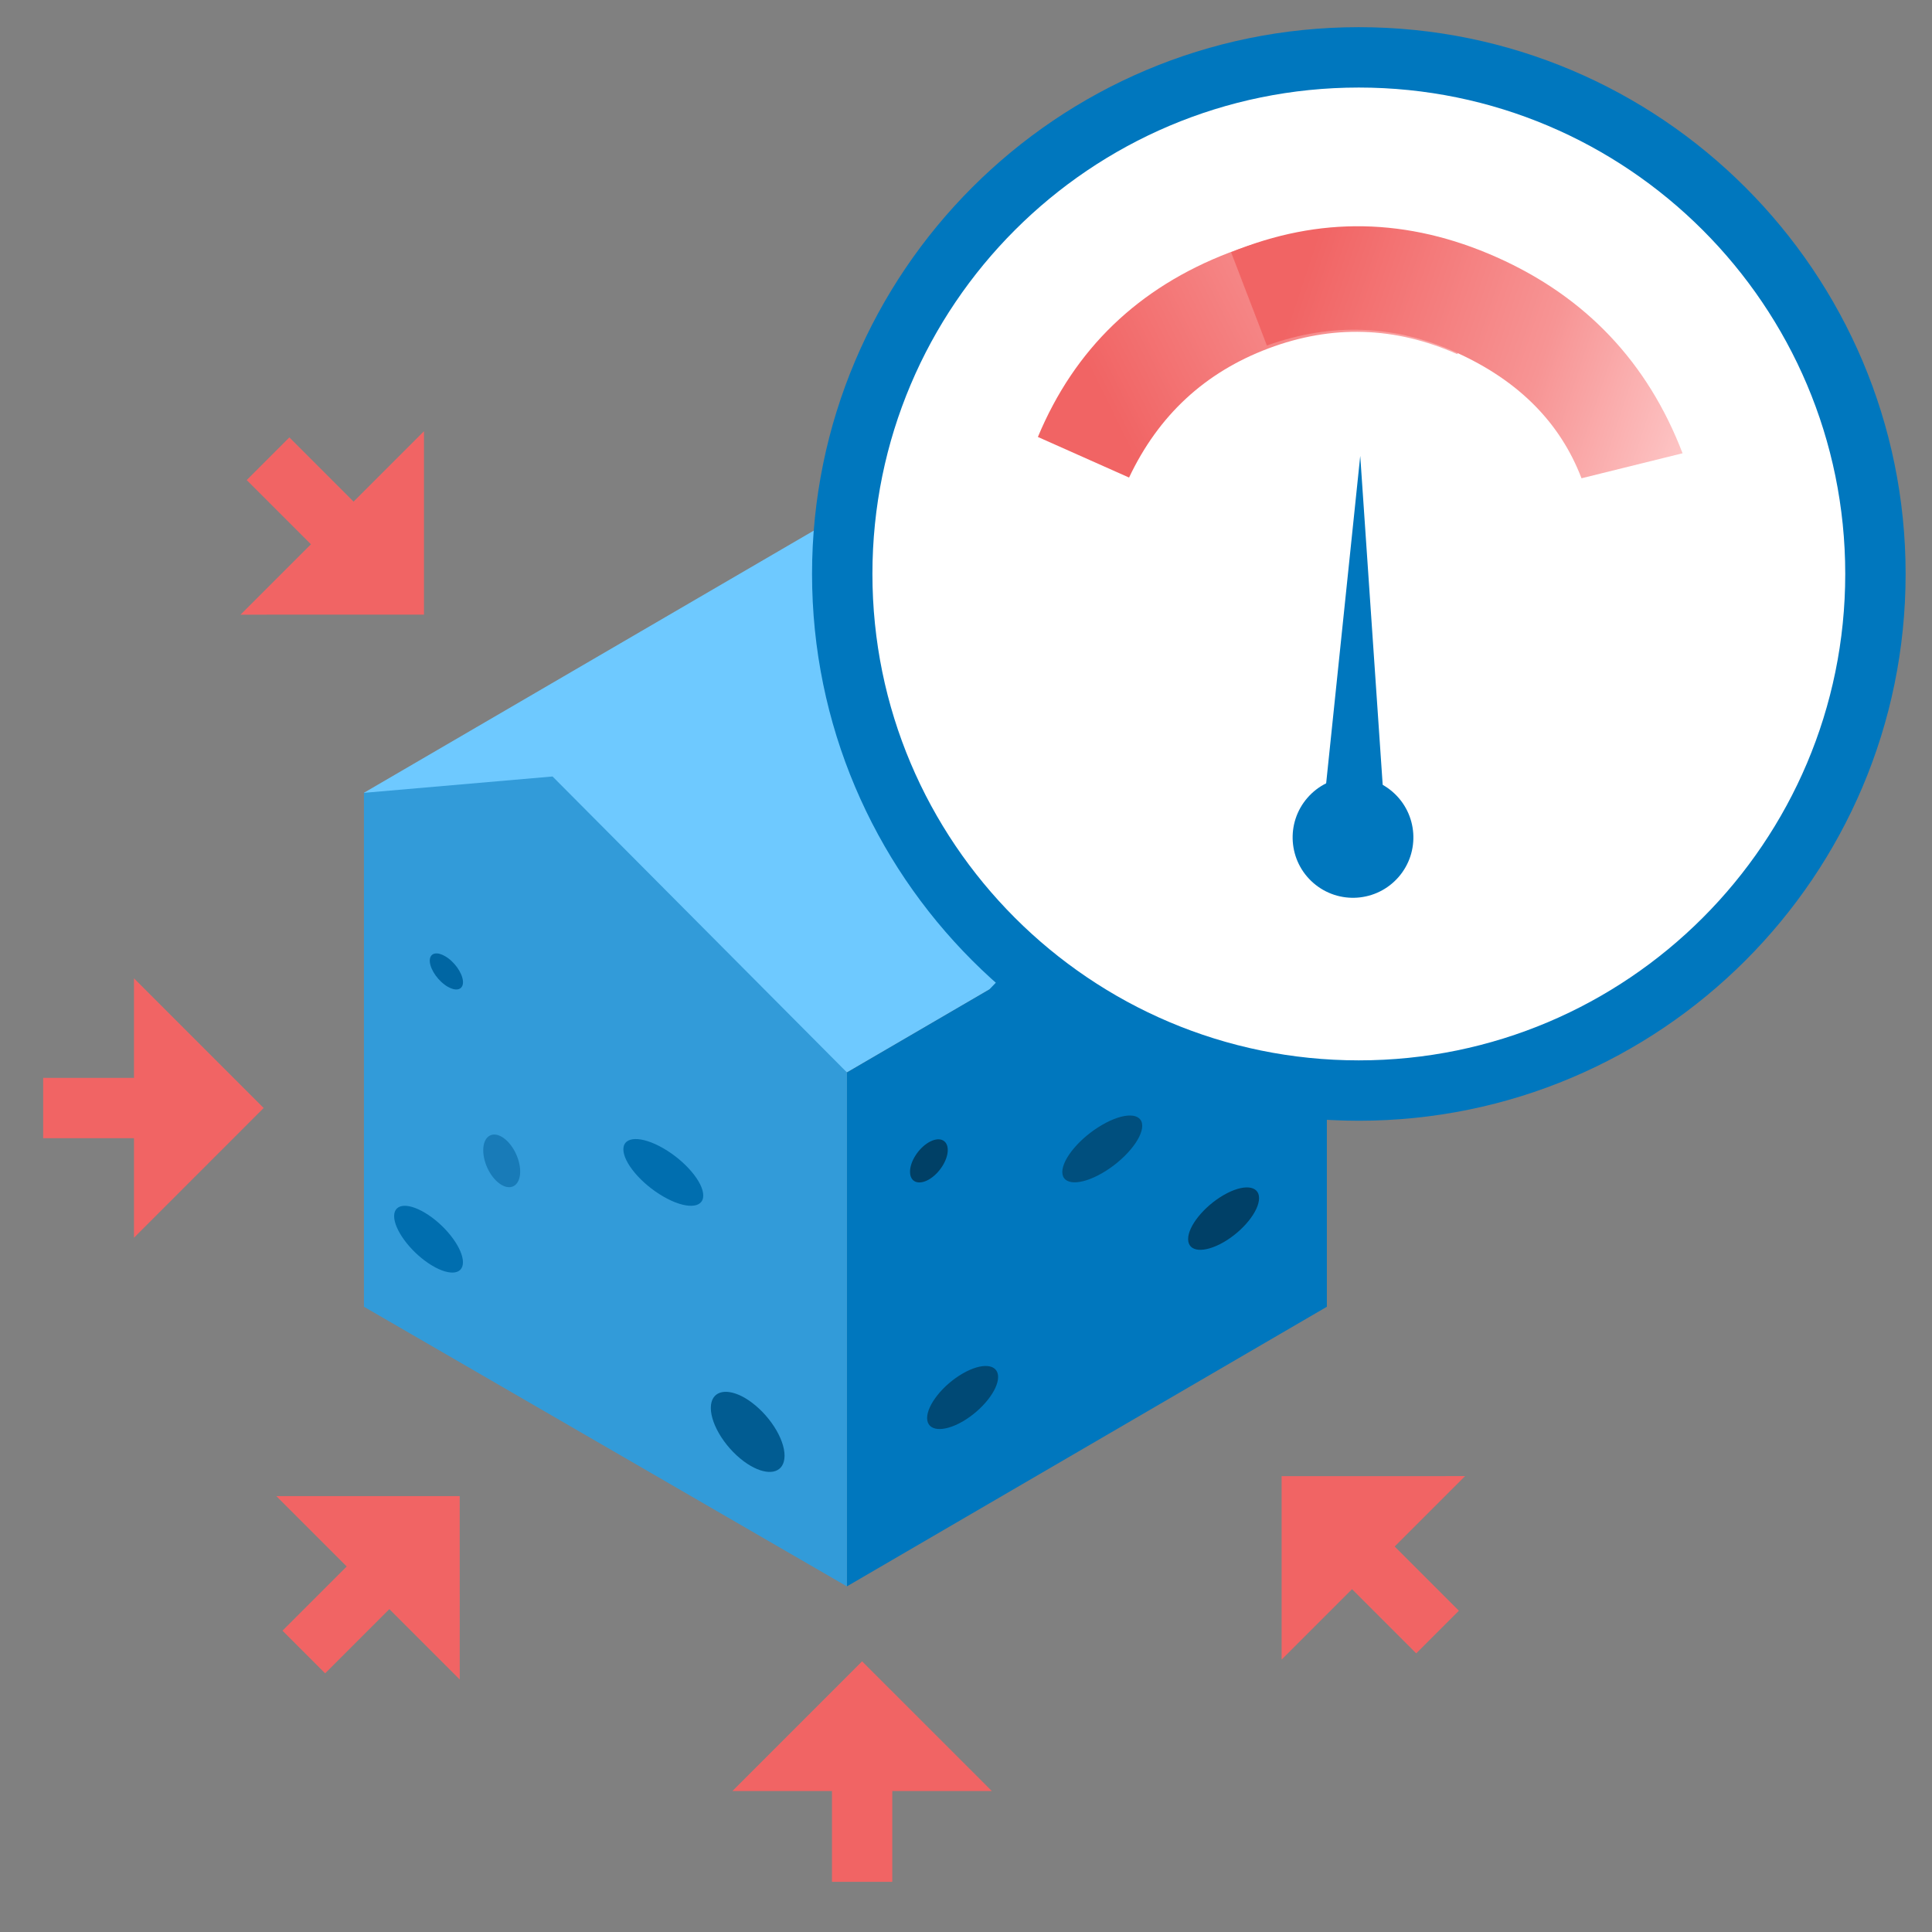 <?xml version="1.0" encoding="UTF-8"?>
<svg width="32px" height="32px" viewBox="0 0 32 32" version="1.1" xmlns="http://www.w3.org/2000/svg" xmlns:xlink="http://www.w3.org/1999/xlink">
    <rect x="0" y="0" width="32" height="32" fill="#808080" stroke="none"/>
    <title>pore_pressure_32x32</title>
    <defs>
        <linearGradient x1="25.519%" y1="92.585%" x2="110.177%" y2="-9.175%" id="linearGradient-1">
            <stop stop-color="#F16464" offset="0%"></stop>
            <stop stop-color="#F79494" offset="54.5%"></stop>
            <stop stop-color="#FFD3D3" offset="100%"></stop>
        </linearGradient>
    </defs>
    <g id="pore_pressure_32x32" stroke="none" stroke-width="1" fill="none" fill-rule="evenodd">
        <g id="rock" transform="translate(6, 8.5)">
            <polygon id="Path" fill="#6EC9FF" points="15.977 4.631 8.028 9.263 1.298 5.367 0.028 4.631 7.974 0 13.299 1.959"></polygon>
            <polygon id="Path" fill="#0077BE" points="15.977 4.631 15.977 13.144 8.028 17.775 8.028 9.263 10.387 7.888 13.404 4.744"></polygon>
            <g id="Group" transform="translate(0, 4.34)">
                <polygon id="Path" fill="#329BD9" points="8.028 4.923 8.028 13.436 0.028 8.804 0.028 0.292 3.152 0.021"></polygon>
                <path d="M14.661,2.919 C15.196,2.609 15.631,2.608 15.632,2.919 C15.633,3.228 15.199,3.73 14.664,4.04 C14.129,4.349 13.694,4.35 13.693,4.04 C13.692,3.73 14.126,3.228 14.661,2.919" id="Path" fill="#005181"></path>
            </g>
            <path d="M12.256,10.131 C12.621,9.919 12.918,9.926 12.919,10.147 C12.919,10.367 12.623,10.718 12.258,10.929 C11.892,11.141 11.596,11.133 11.595,10.913 C11.595,10.692 11.89,10.342 12.256,10.131" id="Path" fill="#004F7E"></path>
            <path d="M4.988,10.52 C5.353,10.731 5.649,11.081 5.648,11.302 C5.648,11.522 5.351,11.529 4.986,11.318 C4.62,11.106 4.325,10.757 4.325,10.536 C4.326,10.316 4.623,10.309 4.988,10.52" id="Path" fill="#006EAF"></path>
            <path d="M1.099,11.626 C1.414,11.837 1.668,12.187 1.668,12.408 C1.667,12.628 1.412,12.635 1.097,12.424 C0.782,12.212 0.528,11.863 0.528,11.642 C0.529,11.422 0.784,11.414 1.099,11.626" id="Path" fill="#006EAF"></path>
            <g id="Group" transform="translate(1.109, 7.291)">
                <path d="M5.227,7.362 C5.264,7.384 5.302,7.409 5.341,7.438 C5.676,7.688 5.919,8.107 5.882,8.375 C5.85,8.613 5.611,8.654 5.324,8.488 C5.286,8.466 5.248,8.441 5.209,8.412 C4.874,8.162 4.632,7.743 4.668,7.474 C4.7,7.237 4.94,7.197 5.227,7.362" id="Path" fill="#015C92"></path>
                <path d="M0.262,0.046 C0.279,0.056 0.297,0.067 0.314,0.08 C0.465,0.192 0.574,0.381 0.558,0.502 C0.543,0.609 0.435,0.627 0.306,0.552 C0.289,0.543 0.272,0.531 0.255,0.518 C0.104,0.406 -0.005,0.217 0.011,0.096 C0.026,-0.011 0.133,-0.029 0.262,0.046" id="Path" fill="#0066A3"></path>
            </g>
            <path d="M2.31,10.329 C2.479,10.426 2.616,10.685 2.616,10.905 C2.615,11.125 2.477,11.224 2.308,11.126 C2.139,11.029 2.003,10.771 2.004,10.551 C2.004,10.331 2.142,10.231 2.31,10.329" id="Path" fill-opacity="0.512" fill="#005F98"></path>
            <path d="M9.943,14.251 C10.267,14.063 10.531,14.088 10.532,14.307 C10.532,14.526 10.269,14.856 9.945,15.044 C9.62,15.231 9.357,15.206 9.356,14.987 C9.356,14.769 9.618,14.439 9.943,14.251" id="Path" fill="#004975"></path>
            <path d="M14.266,11.295 C14.59,11.107 14.854,11.129 14.854,11.344 C14.855,11.559 14.593,11.886 14.268,12.074 C13.943,12.261 13.679,12.239 13.679,12.024 C13.678,11.809 13.941,11.483 14.266,11.295" id="Path" fill="#004067"></path>
            <path d="M9.384,10.42 C9.557,10.32 9.697,10.377 9.698,10.547 C9.698,10.717 9.559,10.935 9.386,11.036 C9.213,11.135 9.073,11.079 9.073,10.909 C9.072,10.738 9.212,10.52 9.384,10.42" id="Path" fill="#004066"></path>
        </g>
        <g id="Group-2-Copy-3" transform="translate(2.5, 18) rotate(-90) translate(-2.5, -18) translate(0, 16)" fill="#F16464">
            <polygon id="Fill-22" transform="translate(2.148, 2.793) rotate(-180) translate(-2.148, -2.793) " points="2.148 1.719 1.42108547e-14 3.867 4.297 3.867"></polygon>
            <polygon id="Fill-21" transform="translate(2.148, 1.504) rotate(-180) translate(-2.148, -1.504) " points="1.649 2.793 2.648 2.793 2.648 0.215 1.649 0.215"></polygon>
        </g>
        <g id="Group-2-Copy-3" transform="translate(6.045, 25.851) rotate(-135) translate(-6.045, -25.851) translate(3.545, 23.851)" fill="#F16464">
            <polygon id="Fill-22" transform="translate(2.148, 2.793) rotate(-180) translate(-2.148, -2.793) " points="2.148 1.719 1.42108547e-14 3.867 4.297 3.867"></polygon>
            <polygon id="Fill-21" transform="translate(2.148, 1.504) rotate(-180) translate(-2.148, -1.504) " points="1.649 2.793 2.648 2.793 2.648 0.215 1.649 0.215"></polygon>
        </g>
        <g id="Group-2-Copy-3" transform="translate(22.955, 9.149) rotate(-315) translate(-22.955, -9.149) translate(20.455, 7.149)" fill="#F16464">
            <polygon id="Fill-22" transform="translate(2.148, 2.793) rotate(-180) translate(-2.148, -2.793) " points="2.148 1.719 1.42108547e-14 3.867 4.297 3.867"></polygon>
            <polygon id="Fill-21" transform="translate(2.148, 1.504) rotate(-180) translate(-2.148, -1.504) " points="1.649 2.793 2.648 2.793 2.648 0.215 1.649 0.215"></polygon>
        </g>
        <g id="Group-2-Copy-3" transform="translate(13.927, 29.384) rotate(-180) translate(-13.927, -29.384) translate(11.427, 27.384)" fill="#F16464">
            <polygon id="Fill-22" transform="translate(2.148, 2.793) rotate(-180) translate(-2.148, -2.793) " points="2.148 1.719 1.42108547e-14 3.867 4.297 3.867"></polygon>
            <polygon id="Fill-21" transform="translate(2.148, 1.504) rotate(-180) translate(-2.148, -1.504) " points="1.649 2.793 2.648 2.793 2.648 0.215 1.649 0.215"></polygon>
        </g>
        <g id="Group-2-Copy-3" transform="translate(22.299, 26.019) rotate(-225) translate(-22.299, -26.019) translate(19.799, 24.019)" fill="#F16464">
            <polygon id="Fill-22" transform="translate(2.148, 2.793) rotate(-180) translate(-2.148, -2.793) " points="2.148 1.719 1.42108547e-14 3.867 4.297 3.867"></polygon>
            <polygon id="Fill-21" transform="translate(2.148, 1.504) rotate(-180) translate(-2.148, -1.504) " points="1.649 2.793 2.648 2.793 2.648 0.215 1.649 0.215"></polygon>
        </g>
        <g id="Group-2-Copy-3" transform="translate(5.951, 8.611) rotate(-45) translate(-5.951, -8.611) translate(3.451, 6.611)" fill="#F16464">
            <polygon id="Fill-22" transform="translate(2.148, 2.793) rotate(-180) translate(-2.148, -2.793) " points="2.148 1.719 1.42108547e-14 3.867 4.297 3.867"></polygon>
            <polygon id="Fill-21" transform="translate(2.148, 1.504) rotate(-180) translate(-2.148, -1.504) " points="1.649 2.793 2.648 2.793 2.648 0.215 1.649 0.215"></polygon>
        </g>
        <g id="Group" transform="translate(13.5, -1.5)">
            <g id="Group-12" transform="translate(0.45, 2.45)" fill="#FFFFFF" stroke="#0077BE">
                <path d="M8.556,0 C3.833,0 0,3.833 0,8.556 C0,13.279 3.833,17.113 8.556,17.113 C13.279,17.113 17.113,13.279 17.113,8.556 C17.113,3.833 13.279,0 8.556,0" id="Fill-6"></path>
            </g>
            <g id="Group-3" transform="translate(9.001, 12.17) rotate(-49) translate(-9.001, -12.17) translate(5.501, 9.17)" fill="#0077BE">
                <polygon id="Triangle" transform="translate(3.457, 3) rotate(50) translate(-3.457, -3) " points="3.459 -0.152 4 6.152 2.914 6.152"></polygon>
                <circle id="Oval" cx="1.025" cy="5.031" r="1"></circle>
            </g>
            <g id="Group-2" transform="translate(9.659, 7.269) rotate(24) translate(-9.659, -7.269) translate(4.159, 2.769)" fill="url(#linearGradient-1)">
                <path d="M6.433,2.481 L6.433,4.191 C5.303,4.191 4.338,4.586 3.538,5.375 C2.738,6.164 2.324,7.129 2.298,8.269 L0.645,8.269 C0.607,6.69 1.158,5.331 2.298,4.191 C3.438,3.051 4.817,2.481 6.433,2.481 Z" id="Rectangle"></path>
                <path d="M9.311,1.278 L9.098,2.989 C8.11,2.988 7.216,3.383 6.416,4.172 C5.616,4.962 5.203,5.926 5.177,7.066 L3.523,7.066 C3.485,5.488 4.037,4.128 5.177,2.988 C6.317,1.848 7.695,1.278 9.311,1.278 Z" id="Rectangle" transform="translate(6.416, 4.172) rotate(-315) translate(-6.416, -4.172) "></path>
            </g>
        </g>
    </g>
</svg>